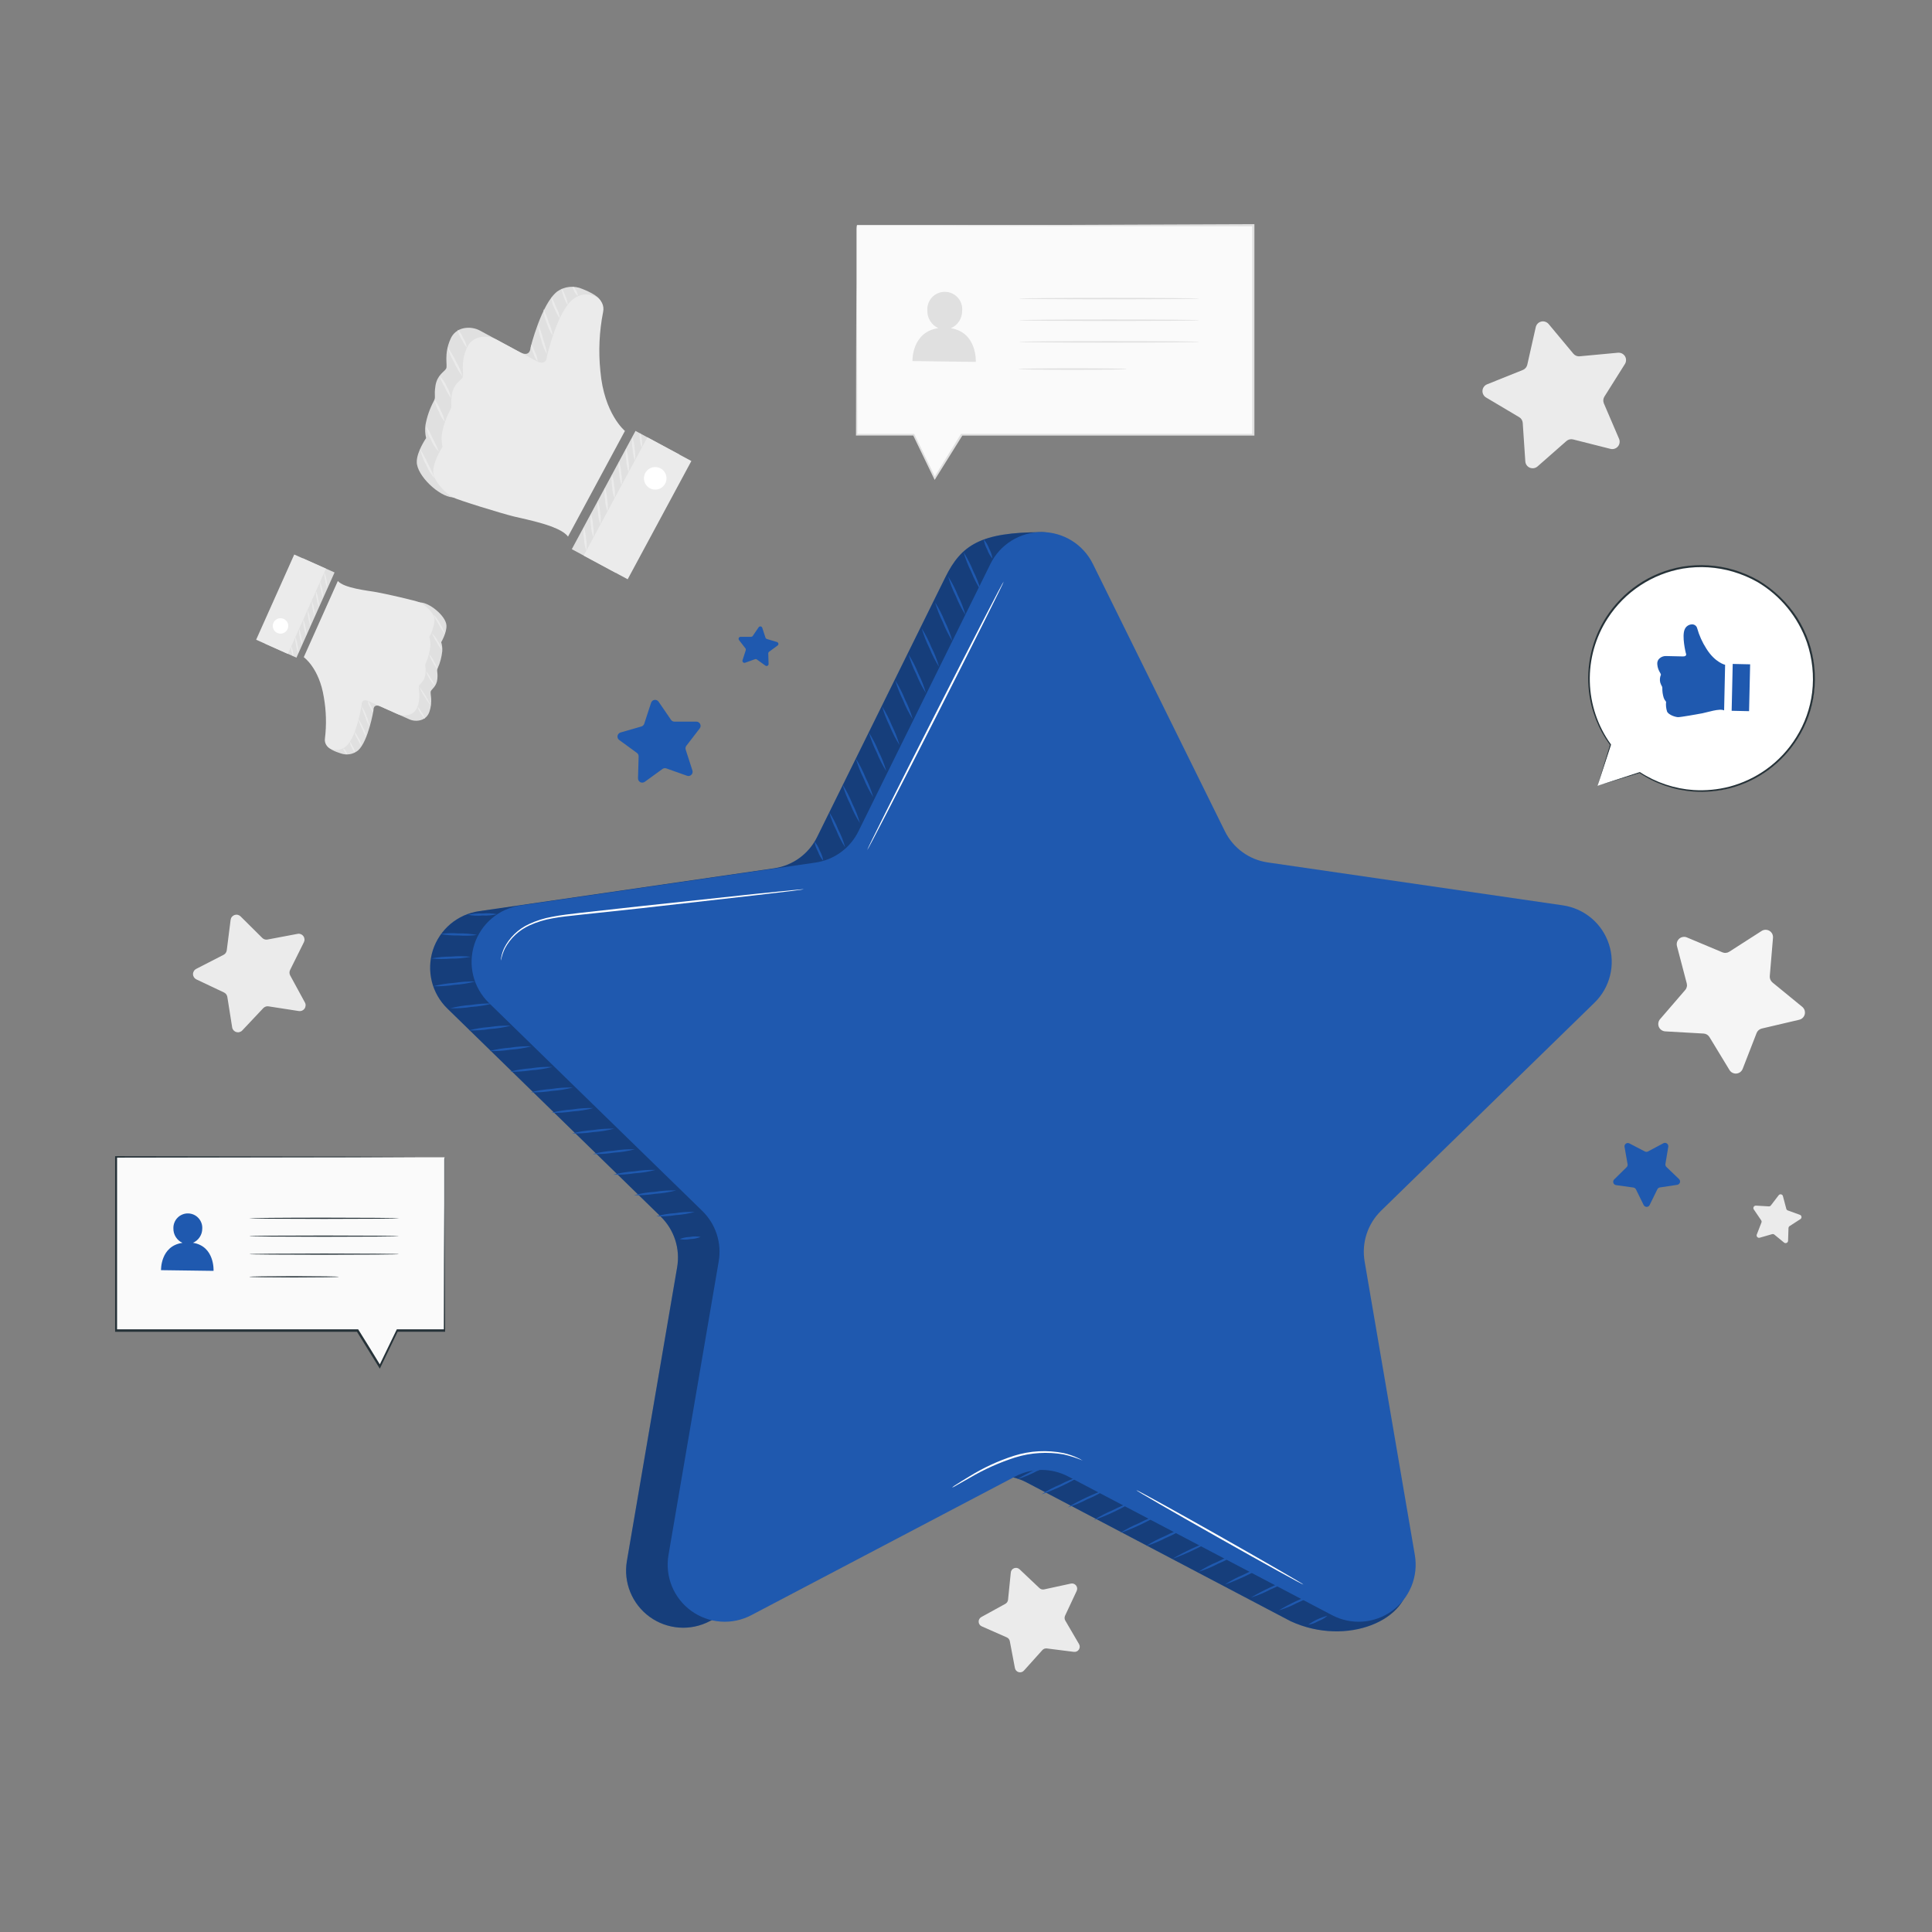 <svg width="60" height="60" viewBox="0 0 60 60" fill="none" xmlns="http://www.w3.org/2000/svg">
<rect x="0" y="0" width="60" height="60" fill="#808080" stroke="none"/>
<path d="M26.615 6.988H38.928V13.496H29.871C29.603 13.908 29.038 14.844 29.038 14.844L28.386 13.496H26.615V6.988Z" fill="#FAFAFA"/>
<path d="M26.615 6.989C26.615 6.989 26.615 7.029 26.615 7.109C26.615 7.188 26.615 7.301 26.615 7.448C26.615 7.747 26.615 8.185 26.615 8.748C26.615 9.873 26.623 11.497 26.627 13.498L26.605 13.475H28.376H28.391L28.399 13.489C28.604 13.911 28.825 14.367 29.051 14.836H29.005L29.837 13.488L29.845 13.475H29.86H38.119H38.918L38.887 13.506C38.887 11.208 38.887 9.014 38.887 6.998L38.915 7.027L30.053 7.015L27.515 7.005H26.837H26.662H26.835H27.508L30.049 6.996L38.929 6.961H38.957V6.99C38.957 9.006 38.957 11.199 38.957 13.497V13.528H38.127H29.869L29.893 13.517L29.053 14.862L29.027 14.904L29.006 14.861L28.355 13.512L28.378 13.526H26.607H26.583V13.503C26.583 11.496 26.593 9.867 26.596 8.738C26.596 8.178 26.596 7.742 26.596 7.445C26.596 7.298 26.596 7.185 26.596 7.109C26.596 7.032 26.615 6.989 26.615 6.989Z" fill="#E0E0E0"/>
<path d="M29.529 10.193C29.633 10.149 29.722 10.075 29.784 9.981C29.847 9.886 29.88 9.776 29.88 9.663C29.888 9.588 29.881 9.512 29.858 9.44C29.835 9.368 29.797 9.301 29.747 9.245C29.697 9.189 29.635 9.143 29.567 9.112C29.498 9.08 29.424 9.064 29.348 9.063C29.273 9.062 29.198 9.076 29.128 9.106C29.059 9.135 28.996 9.179 28.945 9.234C28.893 9.289 28.854 9.355 28.829 9.426C28.804 9.497 28.794 9.573 28.8 9.648C28.797 9.762 28.828 9.874 28.889 9.971C28.949 10.067 29.037 10.144 29.141 10.191C28.307 10.311 28.337 11.213 28.337 11.213L30.305 11.239C30.305 11.239 30.352 10.323 29.529 10.193Z" fill="#E0E0E0"/>
<path d="M37.246 9.273C37.246 9.285 35.991 9.295 34.443 9.295C32.895 9.295 31.641 9.285 31.641 9.273C31.641 9.261 32.895 9.25 34.443 9.25C35.991 9.25 37.246 9.26 37.246 9.273Z" fill="#E0E0E0"/>
<path d="M37.246 9.945C37.246 9.957 35.991 9.967 34.443 9.967C32.895 9.967 31.641 9.957 31.641 9.945C31.641 9.933 32.895 9.922 34.443 9.922C35.991 9.922 37.246 9.932 37.246 9.945Z" fill="#E0E0E0"/>
<path d="M37.246 10.617C37.246 10.629 35.991 10.64 34.443 10.64C32.895 10.64 31.641 10.629 31.641 10.617C31.641 10.605 32.895 10.594 34.443 10.594C35.991 10.594 37.246 10.603 37.246 10.617Z" fill="#E0E0E0"/>
<path d="M34.992 11.462C34.992 11.475 34.242 11.485 33.312 11.485C32.382 11.485 31.632 11.475 31.632 11.462C31.632 11.448 32.382 11.438 33.312 11.438C34.242 11.438 34.992 11.448 34.992 11.462Z" fill="#E0E0E0"/>
<path d="M31.665 48.737L32.28 49.319C32.299 49.337 32.323 49.351 32.348 49.358C32.374 49.365 32.401 49.366 32.426 49.36L33.256 49.18C33.285 49.173 33.316 49.175 33.345 49.185C33.373 49.196 33.399 49.214 33.418 49.237C33.437 49.261 33.448 49.29 33.452 49.32C33.455 49.35 33.45 49.381 33.437 49.408L33.077 50.176C33.066 50.2 33.06 50.226 33.062 50.252C33.062 50.279 33.07 50.304 33.083 50.327L33.511 51.06C33.526 51.087 33.533 51.116 33.532 51.146C33.531 51.176 33.521 51.205 33.505 51.23C33.488 51.255 33.465 51.274 33.438 51.287C33.41 51.299 33.38 51.304 33.35 51.3L32.511 51.194C32.484 51.191 32.458 51.194 32.433 51.203C32.408 51.213 32.386 51.228 32.369 51.248L31.8 51.881C31.78 51.904 31.754 51.921 31.725 51.929C31.696 51.938 31.665 51.938 31.635 51.93C31.606 51.922 31.58 51.906 31.559 51.883C31.539 51.861 31.525 51.833 31.519 51.803L31.361 50.97C31.356 50.944 31.345 50.919 31.329 50.898C31.312 50.878 31.291 50.861 31.266 50.85L30.49 50.508C30.462 50.496 30.438 50.477 30.421 50.452C30.404 50.427 30.394 50.398 30.393 50.367C30.391 50.337 30.398 50.307 30.413 50.281C30.428 50.254 30.45 50.233 30.477 50.218L31.221 49.809C31.243 49.797 31.262 49.779 31.277 49.759C31.291 49.738 31.301 49.714 31.305 49.689L31.39 48.849C31.391 48.817 31.401 48.787 31.419 48.761C31.436 48.735 31.462 48.715 31.491 48.703C31.52 48.691 31.552 48.688 31.583 48.694C31.613 48.7 31.642 48.715 31.665 48.737Z" fill="#EBEBEB"/>
<path d="M48.096 10.065L48.861 10.983C48.885 11.012 48.915 11.034 48.949 11.049C48.984 11.063 49.021 11.069 49.058 11.065L50.248 10.954C50.291 10.951 50.334 10.959 50.372 10.978C50.41 10.997 50.442 11.027 50.465 11.063C50.487 11.099 50.499 11.141 50.498 11.184C50.498 11.227 50.486 11.269 50.463 11.305L49.827 12.316C49.807 12.348 49.795 12.383 49.792 12.421C49.789 12.458 49.795 12.495 49.81 12.529L50.281 13.627C50.298 13.666 50.303 13.709 50.297 13.752C50.291 13.794 50.273 13.834 50.245 13.866C50.217 13.899 50.181 13.923 50.14 13.936C50.099 13.949 50.056 13.95 50.014 13.94L48.855 13.647C48.819 13.638 48.781 13.638 48.745 13.646C48.709 13.655 48.676 13.672 48.648 13.696L47.749 14.486C47.717 14.514 47.677 14.533 47.635 14.539C47.593 14.546 47.55 14.541 47.51 14.525C47.471 14.509 47.437 14.482 47.412 14.447C47.387 14.412 47.373 14.371 47.37 14.329L47.29 13.136C47.288 13.099 47.277 13.063 47.257 13.031C47.238 13 47.211 12.974 47.179 12.955L46.15 12.344C46.114 12.322 46.084 12.29 46.065 12.252C46.045 12.214 46.036 12.172 46.04 12.129C46.043 12.087 46.058 12.046 46.084 12.012C46.109 11.977 46.143 11.951 46.183 11.935L47.293 11.49C47.327 11.476 47.358 11.454 47.382 11.426C47.406 11.397 47.423 11.364 47.431 11.328L47.694 10.161C47.703 10.119 47.724 10.08 47.754 10.049C47.784 10.018 47.822 9.997 47.864 9.987C47.906 9.977 47.95 9.979 47.991 9.993C48.032 10.007 48.068 10.032 48.096 10.065Z" fill="#EBEBEB"/>
<path d="M55.373 37.156L55.475 37.54C55.478 37.552 55.484 37.563 55.492 37.572C55.501 37.581 55.511 37.588 55.523 37.592L55.897 37.727C55.911 37.731 55.922 37.74 55.931 37.751C55.94 37.762 55.946 37.776 55.947 37.79C55.949 37.804 55.946 37.819 55.94 37.831C55.934 37.844 55.924 37.855 55.911 37.862L55.578 38.077C55.567 38.084 55.559 38.093 55.553 38.104C55.547 38.115 55.543 38.127 55.543 38.14L55.53 38.537C55.529 38.55 55.524 38.563 55.516 38.574C55.509 38.585 55.498 38.594 55.486 38.599C55.474 38.605 55.461 38.608 55.447 38.606C55.434 38.605 55.421 38.601 55.41 38.593L55.103 38.341C55.093 38.333 55.082 38.328 55.07 38.326C55.057 38.324 55.045 38.324 55.033 38.328L54.651 38.438C54.638 38.443 54.623 38.443 54.609 38.439C54.596 38.435 54.583 38.428 54.573 38.417C54.564 38.407 54.557 38.394 54.555 38.38C54.552 38.365 54.554 38.351 54.559 38.338L54.703 37.967C54.708 37.955 54.709 37.943 54.708 37.931C54.706 37.919 54.702 37.907 54.695 37.897L54.467 37.562C54.458 37.551 54.453 37.537 54.452 37.522C54.451 37.508 54.455 37.493 54.462 37.481C54.469 37.468 54.479 37.458 54.492 37.451C54.505 37.444 54.52 37.441 54.534 37.442L54.931 37.465C54.944 37.466 54.956 37.464 54.967 37.459C54.978 37.454 54.988 37.446 54.996 37.436L55.236 37.122C55.245 37.109 55.257 37.1 55.271 37.095C55.285 37.089 55.301 37.088 55.316 37.092C55.331 37.096 55.344 37.104 55.354 37.115C55.364 37.126 55.371 37.141 55.373 37.156Z" fill="#EBEBEB"/>
<path d="M55.062 29.123L54.962 30.315C54.959 30.352 54.965 30.389 54.98 30.423C54.994 30.457 55.017 30.487 55.045 30.511L55.97 31.268C56.003 31.295 56.028 31.331 56.042 31.371C56.056 31.412 56.058 31.455 56.049 31.497C56.039 31.539 56.018 31.577 55.988 31.607C55.958 31.637 55.919 31.659 55.878 31.669L54.714 31.942C54.678 31.951 54.644 31.968 54.616 31.992C54.588 32.016 54.567 32.047 54.553 32.081L54.12 33.195C54.104 33.235 54.078 33.269 54.044 33.295C54.01 33.321 53.969 33.336 53.926 33.34C53.884 33.344 53.841 33.335 53.803 33.316C53.765 33.297 53.733 33.267 53.711 33.231L53.09 32.209C53.071 32.177 53.044 32.15 53.013 32.131C52.981 32.111 52.945 32.1 52.908 32.098L51.715 32.03C51.672 32.027 51.631 32.013 51.596 31.988C51.561 31.964 51.534 31.93 51.517 31.891C51.501 31.851 51.495 31.808 51.502 31.766C51.508 31.724 51.526 31.684 51.554 31.652L52.335 30.746C52.36 30.718 52.377 30.684 52.385 30.648C52.394 30.612 52.393 30.574 52.383 30.538L52.08 29.383C52.069 29.341 52.07 29.298 52.082 29.257C52.095 29.216 52.119 29.18 52.151 29.151C52.183 29.123 52.222 29.105 52.265 29.098C52.307 29.091 52.35 29.096 52.389 29.113L53.492 29.576C53.526 29.59 53.564 29.596 53.601 29.592C53.638 29.589 53.673 29.577 53.705 29.556L54.71 28.911C54.746 28.888 54.788 28.875 54.831 28.875C54.873 28.875 54.915 28.886 54.952 28.908C54.989 28.93 55.018 28.962 55.038 29C55.057 29.038 55.065 29.081 55.062 29.123Z" fill="#F5F5F5"/>
<path d="M7.468 28.456L8.145 29.128C8.165 29.149 8.191 29.164 8.219 29.173C8.248 29.182 8.278 29.184 8.307 29.178L9.24 29.002C9.274 28.995 9.308 28.998 9.34 29.011C9.372 29.023 9.4 29.044 9.42 29.071C9.441 29.098 9.453 29.131 9.456 29.165C9.459 29.199 9.452 29.233 9.437 29.263L9.011 30.12C8.997 30.146 8.99 30.176 8.99 30.205C8.99 30.235 8.997 30.264 9.011 30.291L9.468 31.131C9.485 31.16 9.493 31.194 9.491 31.228C9.489 31.262 9.478 31.295 9.458 31.323C9.439 31.351 9.412 31.373 9.381 31.387C9.349 31.4 9.315 31.404 9.281 31.399L8.338 31.253C8.309 31.248 8.279 31.251 8.251 31.261C8.223 31.27 8.198 31.287 8.177 31.308L7.523 32.002C7.5 32.027 7.47 32.044 7.437 32.053C7.404 32.062 7.369 32.061 7.337 32.051C7.304 32.041 7.275 32.022 7.252 31.997C7.23 31.971 7.215 31.939 7.21 31.906L7.06 30.96C7.055 30.931 7.043 30.903 7.026 30.879C7.008 30.855 6.985 30.836 6.958 30.823L6.096 30.415C6.066 30.4 6.04 30.377 6.022 30.348C6.004 30.319 5.994 30.286 5.994 30.252C5.994 30.217 6.004 30.184 6.022 30.155C6.04 30.126 6.066 30.103 6.096 30.088L6.945 29.652C6.971 29.639 6.994 29.619 7.01 29.595C7.027 29.57 7.038 29.542 7.042 29.513L7.162 28.567C7.166 28.534 7.179 28.502 7.2 28.476C7.221 28.449 7.249 28.429 7.281 28.417C7.312 28.406 7.347 28.403 7.38 28.41C7.413 28.417 7.443 28.433 7.468 28.456Z" fill="#EBEBEB"/>
<path d="M19.736 13.382L17.758 17.055L19.124 17.791L21.102 14.118L19.736 13.382Z" fill="#E0E0E0"/>
<path d="M20.105 13.582L18.127 17.254L19.493 17.99L21.471 14.317L20.105 13.582Z" fill="#EBEBEB"/>
<path d="M20.04 14.688C20.007 14.749 19.993 14.818 20 14.887C20.006 14.956 20.033 15.022 20.076 15.076C20.12 15.13 20.179 15.169 20.245 15.19C20.311 15.21 20.382 15.21 20.449 15.191C20.515 15.171 20.574 15.132 20.619 15.078C20.663 15.025 20.69 14.959 20.697 14.89C20.704 14.821 20.691 14.752 20.658 14.691C20.625 14.629 20.576 14.579 20.514 14.546C20.474 14.524 20.43 14.511 20.384 14.506C20.338 14.501 20.292 14.505 20.248 14.518C20.204 14.532 20.163 14.553 20.127 14.582C20.092 14.611 20.062 14.647 20.04 14.688Z" fill="white"/>
<path d="M19.44 13.934C19.485 14.048 19.51 14.17 19.513 14.294C19.538 14.415 19.541 14.539 19.523 14.661C19.479 14.546 19.455 14.424 19.451 14.301C19.427 14.18 19.423 14.056 19.44 13.934Z" fill="#EBEBEB"/>
<path d="M19.221 14.34C19.265 14.455 19.289 14.577 19.293 14.7C19.317 14.821 19.321 14.945 19.304 15.067C19.26 14.952 19.236 14.83 19.232 14.707C19.208 14.586 19.204 14.462 19.221 14.34Z" fill="#EBEBEB"/>
<path d="M19.003 14.746C19.047 14.861 19.071 14.983 19.075 15.106C19.099 15.227 19.102 15.351 19.086 15.473C19.04 15.358 19.015 15.237 19.012 15.113C18.988 14.992 18.985 14.868 19.003 14.746Z" fill="#EBEBEB"/>
<path d="M18.783 15.152C18.828 15.267 18.852 15.389 18.856 15.512C18.88 15.633 18.884 15.758 18.865 15.88C18.822 15.764 18.797 15.643 18.793 15.52C18.77 15.399 18.766 15.274 18.783 15.152Z" fill="#EBEBEB"/>
<path d="M18.564 15.559C18.608 15.674 18.632 15.795 18.636 15.919C18.66 16.04 18.663 16.164 18.647 16.286C18.603 16.171 18.578 16.049 18.575 15.926C18.551 15.805 18.547 15.681 18.564 15.559Z" fill="#EBEBEB"/>
<path d="M18.346 15.961C18.39 16.076 18.414 16.198 18.418 16.321C18.441 16.442 18.445 16.566 18.428 16.688C18.383 16.573 18.358 16.451 18.355 16.328C18.331 16.207 18.327 16.083 18.346 15.961Z" fill="#EBEBEB"/>
<path d="M18.127 16.371C18.172 16.486 18.197 16.608 18.2 16.731C18.224 16.852 18.227 16.977 18.209 17.099C18.166 16.984 18.142 16.863 18.137 16.739C18.113 16.618 18.11 16.494 18.127 16.371Z" fill="#EBEBEB"/>
<path d="M19.636 13.578C19.681 13.693 19.706 13.815 19.709 13.938C19.734 14.059 19.737 14.183 19.719 14.305C19.675 14.19 19.651 14.069 19.647 13.945C19.623 13.824 19.62 13.7 19.636 13.578Z" fill="#EBEBEB"/>
<path d="M19.881 13.457C19.898 13.457 19.923 13.549 19.936 13.668C19.949 13.787 19.947 13.885 19.929 13.888C19.911 13.89 19.887 13.794 19.874 13.675C19.86 13.557 19.863 13.458 19.881 13.457Z" fill="#EBEBEB"/>
<path d="M17.221 16.393L18.901 13.108C18.901 13.108 18.255 12.579 18.139 11.25C18.064 10.371 18.592 9.767 18.664 9.437C18.707 9.235 18.277 9.049 18.085 8.973C17.96 8.918 17.822 8.897 17.686 8.91C17.549 8.924 17.419 8.972 17.307 9.051C16.811 9.432 16.474 10.801 16.474 10.801C16.474 10.801 16.474 11.117 16.134 10.933L14.916 10.272C14.759 10.185 14.575 10.158 14.399 10.194C14.308 10.212 14.223 10.251 14.152 10.31C14.081 10.368 14.025 10.444 13.99 10.529C13.776 11.009 13.908 11.351 13.855 11.448C13.803 11.545 13.577 11.641 13.524 11.977C13.471 12.313 13.545 12.319 13.471 12.457C13.347 12.69 13.259 12.941 13.213 13.201C13.195 13.336 13.202 13.473 13.233 13.606C13.233 13.606 12.941 14.025 12.943 14.346C12.943 14.77 13.635 15.419 14.049 15.445C14.242 15.459 15.06 15.676 15.448 15.774C15.835 15.873 16.978 16.057 17.221 16.393Z" fill="#E0E0E0"/>
<path d="M17.64 16.665L19.408 13.383C19.408 13.383 18.759 12.854 18.645 11.522C18.582 10.909 18.611 10.289 18.731 9.685C18.752 9.588 18.738 9.487 18.692 9.399C18.646 9.312 18.57 9.243 18.479 9.205C18.368 9.153 18.244 9.134 18.123 9.15C18.001 9.166 17.887 9.217 17.793 9.296C17.303 9.677 16.984 11.074 16.984 11.074C16.984 11.074 16.984 11.39 16.646 11.206L15.426 10.55C15.269 10.463 15.086 10.435 14.91 10.472C14.82 10.489 14.736 10.528 14.664 10.585C14.592 10.643 14.536 10.717 14.5 10.802C14.286 11.282 14.42 11.624 14.367 11.721C14.314 11.818 14.087 11.918 14.034 12.25C13.982 12.583 14.055 12.592 13.983 12.73C13.858 12.962 13.771 13.212 13.725 13.472C13.707 13.607 13.713 13.743 13.743 13.876C13.743 13.876 13.47 14.295 13.454 14.618C13.437 14.941 13.878 15.35 14.054 15.441C14.229 15.532 15.576 15.946 15.964 16.041C16.352 16.136 17.4 16.329 17.64 16.665Z" fill="#EBEBEB"/>
<path d="M16.713 10.082C16.78 10.229 16.832 10.381 16.869 10.538C16.924 10.689 16.965 10.846 16.989 11.005C16.906 10.866 16.845 10.714 16.808 10.556C16.752 10.404 16.72 10.244 16.713 10.082Z" fill="#EBEBEB"/>
<path d="M16.883 9.602C16.946 9.734 16.999 9.872 17.04 10.013C17.103 10.146 17.146 10.288 17.168 10.433C17.088 10.309 17.026 10.175 16.981 10.035C16.919 9.899 16.885 9.751 16.883 9.602Z" fill="#EBEBEB"/>
<path d="M17.13 9.227C17.186 9.331 17.234 9.439 17.274 9.551C17.338 9.654 17.376 9.771 17.387 9.891C17.319 9.793 17.262 9.688 17.218 9.577C17.157 9.47 17.127 9.349 17.13 9.227Z" fill="#EBEBEB"/>
<path d="M17.443 8.969C17.458 8.963 17.514 9.067 17.563 9.202C17.604 9.281 17.627 9.368 17.629 9.457C17.612 9.465 17.557 9.36 17.509 9.225C17.461 9.089 17.426 8.975 17.443 8.969Z" fill="#EBEBEB"/>
<path d="M17.794 8.907C17.809 8.898 17.854 8.953 17.895 9.027C17.935 9.102 17.956 9.17 17.94 9.179C17.925 9.187 17.88 9.132 17.839 9.059C17.799 8.985 17.779 8.916 17.794 8.907Z" fill="#EBEBEB"/>
<path d="M16.497 10.711C16.513 10.704 16.57 10.816 16.625 10.959C16.669 11.042 16.693 11.134 16.696 11.229C16.636 11.156 16.593 11.072 16.568 10.981C16.524 10.898 16.5 10.805 16.497 10.711Z" fill="#EBEBEB"/>
<path d="M13.898 10.785C14.003 10.922 14.091 11.07 14.16 11.228C14.249 11.376 14.319 11.534 14.368 11.698C14.262 11.562 14.174 11.414 14.105 11.256C14.017 11.108 13.947 10.95 13.898 10.785Z" fill="#EBEBEB"/>
<path d="M14.216 10.238C14.289 10.312 14.346 10.4 14.384 10.496C14.44 10.584 14.478 10.681 14.497 10.783C14.481 10.791 14.405 10.676 14.329 10.525C14.272 10.438 14.234 10.34 14.216 10.238Z" fill="#EBEBEB"/>
<path d="M13.655 11.684C13.747 11.773 13.82 11.88 13.871 11.998C13.939 12.108 13.984 12.23 14.003 12.358C13.928 12.256 13.865 12.145 13.816 12.028C13.748 11.921 13.694 11.805 13.655 11.684Z" fill="#EBEBEB"/>
<path d="M13.492 12.41C13.572 12.508 13.636 12.619 13.681 12.738C13.744 12.85 13.787 12.971 13.81 13.098C13.73 12.999 13.668 12.888 13.624 12.769C13.56 12.658 13.516 12.536 13.492 12.41Z" fill="#EBEBEB"/>
<path d="M13.231 13.234C13.314 13.356 13.384 13.486 13.44 13.622C13.514 13.749 13.574 13.882 13.621 14.02C13.519 13.913 13.438 13.787 13.381 13.65C13.306 13.522 13.255 13.381 13.231 13.234Z" fill="#EBEBEB"/>
<path d="M13.049 13.949C13.141 14.093 13.221 14.245 13.289 14.402C13.372 14.55 13.443 14.706 13.501 14.866C13.389 14.736 13.298 14.588 13.232 14.429C13.146 14.28 13.084 14.118 13.049 13.949Z" fill="#EBEBEB"/>
<path d="M9.405 17.338L8.222 19.984L9.207 20.425L10.39 17.778L9.405 17.338Z" fill="#E0E0E0"/>
<path d="M9.138 17.221L7.955 19.867L8.94 20.308L10.123 17.661L9.138 17.221Z" fill="#EBEBEB"/>
<path d="M8.931 19.536C8.95 19.493 8.956 19.445 8.948 19.399C8.94 19.352 8.919 19.309 8.886 19.275C8.854 19.24 8.812 19.216 8.766 19.206C8.72 19.195 8.672 19.198 8.628 19.214C8.584 19.231 8.545 19.26 8.517 19.298C8.49 19.337 8.474 19.382 8.472 19.429C8.47 19.477 8.482 19.523 8.506 19.564C8.531 19.604 8.567 19.636 8.61 19.656C8.638 19.67 8.67 19.678 8.702 19.679C8.734 19.68 8.766 19.675 8.796 19.664C8.826 19.653 8.853 19.636 8.876 19.614C8.9 19.592 8.918 19.566 8.931 19.536Z" fill="white"/>
<path d="M9.382 20.03C9.347 19.954 9.324 19.873 9.313 19.79C9.29 19.707 9.282 19.621 9.288 19.535C9.324 19.613 9.347 19.696 9.357 19.781C9.378 19.862 9.387 19.946 9.382 20.03Z" fill="#EBEBEB"/>
<path d="M9.512 19.737C9.477 19.66 9.454 19.58 9.444 19.497C9.422 19.414 9.413 19.328 9.419 19.242C9.455 19.32 9.478 19.403 9.487 19.488C9.51 19.569 9.518 19.653 9.512 19.737Z" fill="#EBEBEB"/>
<path d="M9.645 19.442C9.584 19.282 9.552 19.113 9.55 18.941C9.586 19.017 9.609 19.098 9.618 19.181C9.641 19.266 9.65 19.354 9.645 19.442Z" fill="#EBEBEB"/>
<path d="M9.775 19.149C9.716 18.988 9.684 18.819 9.681 18.648C9.716 18.724 9.739 18.805 9.749 18.888C9.773 18.973 9.782 19.061 9.775 19.149Z" fill="#EBEBEB"/>
<path d="M9.906 18.856C9.869 18.779 9.846 18.695 9.838 18.61C9.814 18.527 9.806 18.441 9.811 18.355C9.847 18.433 9.871 18.517 9.88 18.603C9.903 18.685 9.912 18.771 9.906 18.856Z" fill="#EBEBEB"/>
<path d="M10.037 18.563C10.001 18.485 9.977 18.402 9.968 18.317C9.945 18.234 9.936 18.148 9.942 18.062C10.001 18.223 10.033 18.392 10.037 18.563Z" fill="#EBEBEB"/>
<path d="M10.168 18.27C10.131 18.192 10.108 18.109 10.099 18.024C10.076 17.941 10.067 17.855 10.073 17.77C10.132 17.93 10.164 18.099 10.168 18.27Z" fill="#EBEBEB"/>
<path d="M9.264 20.282C9.227 20.204 9.204 20.121 9.196 20.036C9.173 19.953 9.164 19.867 9.17 19.781C9.205 19.857 9.228 19.938 9.238 20.021C9.262 20.106 9.271 20.194 9.264 20.282Z" fill="#EBEBEB"/>
<path d="M9.101 20.378C9.089 20.378 9.068 20.316 9.052 20.234C9.036 20.185 9.034 20.133 9.045 20.082C9.057 20.082 9.08 20.144 9.095 20.226C9.111 20.308 9.113 20.376 9.101 20.378Z" fill="#EBEBEB"/>
<path d="M10.8 18.211L9.808 20.574C9.808 20.574 10.288 20.907 10.43 21.823C10.529 22.423 10.19 22.874 10.16 23.107C10.14 23.248 10.447 23.355 10.584 23.398C10.674 23.43 10.77 23.438 10.864 23.422C10.958 23.406 11.046 23.366 11.12 23.306C11.441 23.016 11.6 22.052 11.6 22.052C11.6 22.052 11.582 21.834 11.828 21.944L12.707 22.337C12.82 22.388 12.947 22.398 13.067 22.364C13.129 22.347 13.185 22.315 13.232 22.271C13.278 22.227 13.313 22.172 13.333 22.111C13.453 21.765 13.348 21.537 13.379 21.466C13.41 21.396 13.562 21.317 13.583 21.082C13.603 20.849 13.55 20.843 13.594 20.75C13.669 20.583 13.716 20.405 13.735 20.222C13.741 20.128 13.729 20.034 13.702 19.944C13.702 19.944 13.883 19.638 13.864 19.415C13.84 19.122 13.33 18.706 13.042 18.709C12.907 18.709 12.329 18.601 12.054 18.553C11.779 18.505 10.98 18.43 10.8 18.211Z" fill="#E0E0E0"/>
<path d="M10.492 18.043L9.434 20.409C9.434 20.409 9.914 20.743 10.058 21.659C10.132 22.081 10.143 22.511 10.091 22.937C10.081 23.005 10.095 23.076 10.132 23.135C10.168 23.194 10.224 23.239 10.29 23.261C10.37 23.291 10.457 23.298 10.541 23.28C10.624 23.263 10.701 23.222 10.762 23.162C11.081 22.873 11.231 21.888 11.231 21.888C11.231 21.888 11.213 21.669 11.459 21.779L12.338 22.172C12.45 22.224 12.578 22.233 12.698 22.2C12.76 22.183 12.817 22.151 12.863 22.107C12.91 22.063 12.945 22.008 12.965 21.947C13.085 21.601 12.98 21.373 13.011 21.302C13.042 21.231 13.194 21.152 13.214 20.918C13.233 20.684 13.182 20.678 13.226 20.586C13.3 20.418 13.348 20.24 13.366 20.058C13.372 19.964 13.361 19.869 13.332 19.779C13.423 19.616 13.479 19.436 13.496 19.25C13.496 19.026 13.164 18.764 13.041 18.709C12.917 18.654 11.961 18.437 11.686 18.389C11.411 18.341 10.68 18.264 10.492 18.043Z" fill="#EBEBEB"/>
<path d="M11.47 22.56C11.416 22.462 11.373 22.358 11.339 22.25C11.292 22.149 11.256 22.043 11.231 21.934C11.295 22.026 11.345 22.128 11.38 22.235C11.427 22.338 11.457 22.448 11.47 22.56Z" fill="#EBEBEB"/>
<path d="M11.376 22.899C11.325 22.811 11.28 22.719 11.243 22.624C11.192 22.535 11.155 22.44 11.133 22.34C11.194 22.422 11.243 22.511 11.28 22.606C11.332 22.696 11.364 22.796 11.376 22.899Z" fill="#EBEBEB"/>
<path d="M11.224 23.172C11.18 23.102 11.139 23.029 11.104 22.954C11.055 22.885 11.022 22.806 11.008 22.723C11.06 22.788 11.105 22.858 11.142 22.933C11.191 23.003 11.22 23.086 11.224 23.172Z" fill="#EBEBEB"/>
<path d="M11.021 23.369C11.01 23.369 10.966 23.304 10.923 23.213C10.891 23.16 10.871 23.101 10.865 23.039C10.876 23.039 10.919 23.104 10.962 23.195C10.995 23.248 11.015 23.307 11.021 23.369Z" fill="#EBEBEB"/>
<path d="M10.78 23.428C10.771 23.435 10.736 23.4 10.705 23.35C10.674 23.299 10.654 23.253 10.665 23.247C10.676 23.241 10.71 23.277 10.741 23.326C10.772 23.375 10.79 23.422 10.78 23.428Z" fill="#EBEBEB"/>
<path d="M11.587 22.114C11.576 22.12 11.531 22.045 11.485 21.949C11.451 21.893 11.43 21.831 11.423 21.766C11.434 21.766 11.479 21.834 11.525 21.93C11.559 21.986 11.58 22.049 11.587 22.114Z" fill="#EBEBEB"/>
<path d="M13.386 21.926C13.238 21.738 13.112 21.534 13.013 21.316C13.161 21.504 13.286 21.709 13.386 21.926Z" fill="#EBEBEB"/>
<path d="M13.193 22.321C13.182 22.327 13.124 22.25 13.063 22.151C13.02 22.093 12.988 22.027 12.971 21.957C12.98 21.95 13.039 22.027 13.1 22.128C13.143 22.186 13.175 22.251 13.193 22.321Z" fill="#EBEBEB"/>
<path d="M13.508 21.293C13.379 21.169 13.284 21.015 13.232 20.844C13.29 20.911 13.339 20.985 13.379 21.063C13.431 21.134 13.474 21.211 13.508 21.293Z" fill="#EBEBEB"/>
<path d="M13.585 20.779C13.524 20.714 13.475 20.64 13.438 20.56C13.39 20.486 13.353 20.405 13.33 20.32C13.391 20.384 13.441 20.458 13.476 20.539C13.525 20.612 13.562 20.693 13.585 20.779Z" fill="#EBEBEB"/>
<path d="M13.722 20.194C13.66 20.113 13.606 20.027 13.561 19.936C13.504 19.852 13.455 19.762 13.416 19.668C13.49 19.737 13.552 19.818 13.598 19.908C13.657 19.994 13.699 20.091 13.722 20.194Z" fill="#EBEBEB"/>
<path d="M13.812 19.691C13.742 19.596 13.68 19.495 13.627 19.39C13.561 19.291 13.504 19.187 13.456 19.078C13.54 19.163 13.61 19.261 13.664 19.367C13.731 19.466 13.781 19.576 13.812 19.691Z" fill="#EBEBEB"/>
<path d="M20.453 21.792L20.839 22.355C20.851 22.372 20.867 22.386 20.885 22.396C20.904 22.406 20.925 22.411 20.946 22.411H21.627C21.652 22.411 21.675 22.418 21.696 22.431C21.717 22.444 21.733 22.462 21.744 22.484C21.755 22.506 21.759 22.53 21.757 22.555C21.754 22.579 21.745 22.602 21.731 22.621L21.315 23.161C21.302 23.178 21.294 23.198 21.29 23.218C21.286 23.239 21.288 23.261 21.295 23.281L21.504 23.929C21.511 23.952 21.512 23.977 21.506 24.001C21.5 24.024 21.488 24.046 21.47 24.063C21.453 24.08 21.431 24.091 21.407 24.097C21.384 24.102 21.359 24.1 21.336 24.092L20.694 23.864C20.674 23.857 20.653 23.855 20.632 23.858C20.611 23.861 20.591 23.869 20.574 23.881L20.022 24.281C20.002 24.295 19.979 24.303 19.954 24.305C19.93 24.307 19.906 24.302 19.884 24.291C19.863 24.279 19.845 24.262 19.832 24.241C19.82 24.22 19.814 24.196 19.814 24.171L19.833 23.491C19.834 23.47 19.829 23.449 19.82 23.43C19.811 23.411 19.797 23.394 19.779 23.382L19.229 22.98C19.209 22.965 19.194 22.946 19.185 22.923C19.176 22.901 19.174 22.876 19.178 22.852C19.182 22.828 19.193 22.806 19.209 22.788C19.225 22.77 19.246 22.756 19.269 22.749L19.92 22.561C19.94 22.555 19.959 22.545 19.974 22.53C19.989 22.515 20.001 22.497 20.007 22.477L20.219 21.829C20.226 21.805 20.239 21.784 20.258 21.767C20.276 21.751 20.299 21.74 20.324 21.736C20.348 21.732 20.373 21.735 20.396 21.745C20.419 21.755 20.439 21.771 20.453 21.792Z" fill="#1F59AF"/>
<path d="M50.603 35.51L51.083 35.76C51.098 35.767 51.114 35.771 51.131 35.771C51.147 35.771 51.164 35.767 51.179 35.76L51.659 35.504C51.676 35.495 51.695 35.491 51.715 35.492C51.734 35.494 51.752 35.501 51.768 35.512C51.784 35.523 51.796 35.539 51.803 35.557C51.811 35.575 51.813 35.594 51.81 35.613L51.721 36.148C51.718 36.165 51.72 36.182 51.725 36.198C51.731 36.214 51.74 36.229 51.752 36.241L52.144 36.617C52.158 36.631 52.168 36.648 52.173 36.667C52.178 36.686 52.177 36.706 52.171 36.724C52.165 36.743 52.154 36.76 52.139 36.772C52.124 36.785 52.106 36.793 52.087 36.796L51.55 36.877C51.533 36.879 51.517 36.886 51.503 36.896C51.49 36.906 51.479 36.919 51.471 36.934L51.231 37.423C51.223 37.44 51.21 37.455 51.194 37.465C51.177 37.476 51.158 37.481 51.139 37.481C51.119 37.481 51.1 37.476 51.084 37.465C51.067 37.455 51.054 37.44 51.045 37.423L50.806 36.937C50.798 36.922 50.787 36.909 50.773 36.899C50.759 36.889 50.743 36.883 50.726 36.88L50.189 36.805C50.169 36.802 50.151 36.794 50.136 36.782C50.121 36.77 50.11 36.753 50.104 36.735C50.098 36.717 50.097 36.697 50.102 36.678C50.106 36.659 50.116 36.642 50.13 36.628L50.517 36.247C50.529 36.235 50.538 36.22 50.543 36.204C50.548 36.188 50.549 36.171 50.546 36.154L50.452 35.619C50.448 35.6 50.45 35.58 50.457 35.562C50.465 35.544 50.477 35.528 50.493 35.517C50.508 35.505 50.527 35.499 50.547 35.497C50.566 35.496 50.586 35.501 50.603 35.51Z" fill="#1F59AF"/>
<path d="M23.672 19.495L23.774 19.806C23.777 19.815 23.783 19.823 23.79 19.83C23.798 19.837 23.806 19.842 23.816 19.845L24.129 19.938C24.14 19.941 24.15 19.947 24.158 19.956C24.166 19.965 24.171 19.975 24.173 19.987C24.175 19.998 24.174 20.01 24.169 20.021C24.165 20.032 24.158 20.041 24.148 20.048L23.886 20.24C23.877 20.246 23.87 20.254 23.866 20.263C23.861 20.272 23.859 20.282 23.859 20.293L23.869 20.619C23.869 20.631 23.866 20.642 23.861 20.653C23.855 20.663 23.846 20.671 23.836 20.676C23.826 20.682 23.814 20.684 23.802 20.683C23.791 20.682 23.78 20.678 23.77 20.671L23.505 20.48C23.497 20.474 23.487 20.471 23.477 20.469C23.467 20.468 23.457 20.468 23.448 20.472L23.14 20.582C23.129 20.586 23.117 20.587 23.106 20.584C23.095 20.582 23.084 20.576 23.076 20.568C23.067 20.56 23.061 20.55 23.059 20.538C23.056 20.527 23.056 20.515 23.06 20.504L23.16 20.193C23.162 20.183 23.163 20.173 23.161 20.163C23.16 20.153 23.156 20.144 23.15 20.136L22.951 19.878C22.944 19.868 22.939 19.857 22.938 19.846C22.937 19.834 22.939 19.822 22.944 19.812C22.949 19.801 22.957 19.792 22.967 19.786C22.977 19.78 22.988 19.777 23 19.777H23.326C23.336 19.777 23.346 19.774 23.355 19.77C23.364 19.765 23.371 19.759 23.377 19.75L23.561 19.48C23.568 19.471 23.577 19.463 23.587 19.459C23.598 19.454 23.61 19.452 23.621 19.454C23.633 19.455 23.643 19.46 23.652 19.467C23.661 19.474 23.668 19.484 23.672 19.495Z" fill="#1F59AF"/>
<path d="M32.65 17.695L36.746 25.997C36.874 26.254 37.062 26.477 37.295 26.646C37.527 26.815 37.797 26.925 38.082 26.966L47.243 28.297C47.571 28.344 47.878 28.483 48.132 28.696C48.385 28.91 48.573 29.189 48.675 29.504C48.778 29.819 48.79 30.157 48.71 30.478C48.631 30.8 48.463 31.092 48.226 31.323L41.597 37.784C41.391 37.985 41.237 38.233 41.148 38.506C41.059 38.779 41.038 39.07 41.087 39.354L43.734 49.042C43.804 50.3 41.83 51.156 40.079 50.347L31.885 46.04C31.631 45.906 31.348 45.836 31.06 45.836C30.773 45.836 30.489 45.906 30.235 46.04L22.042 50.347C21.749 50.501 21.419 50.57 21.089 50.546C20.759 50.522 20.442 50.406 20.174 50.212C19.907 50.017 19.699 49.752 19.574 49.445C19.449 49.139 19.413 48.803 19.469 48.477L21.029 39.357C21.078 39.073 21.058 38.782 20.969 38.507C20.88 38.233 20.726 37.984 20.52 37.783L13.895 31.323C13.657 31.092 13.489 30.799 13.41 30.478C13.331 30.156 13.343 29.819 13.445 29.503C13.548 29.189 13.737 28.909 13.99 28.695C14.244 28.482 14.552 28.344 14.88 28.297L24.041 26.966C24.325 26.925 24.595 26.815 24.828 26.646C25.06 26.477 25.248 26.254 25.375 25.997L29.358 17.928C29.854 16.923 30.456 16.527 32.358 16.527C32.983 16.527 32.324 17.036 32.65 17.695Z" fill="#1F59AF"/>
<path opacity="0.3" d="M32.65 17.695L36.746 25.997C36.874 26.254 37.062 26.477 37.295 26.646C37.527 26.815 37.797 26.925 38.082 26.966L47.243 28.297C47.571 28.344 47.878 28.483 48.132 28.696C48.385 28.91 48.573 29.189 48.675 29.504C48.778 29.819 48.79 30.157 48.71 30.478C48.631 30.8 48.463 31.092 48.226 31.323L41.597 37.784C41.391 37.985 41.237 38.233 41.148 38.506C41.059 38.779 41.038 39.07 41.087 39.354L43.734 49.042C43.804 50.3 41.83 51.156 40.079 50.347L31.885 46.04C31.631 45.906 31.348 45.836 31.06 45.836C30.773 45.836 30.489 45.906 30.235 46.04L22.042 50.347C21.749 50.501 21.419 50.57 21.089 50.546C20.759 50.522 20.442 50.406 20.174 50.212C19.907 50.017 19.699 49.752 19.574 49.445C19.449 49.139 19.413 48.803 19.469 48.477L21.029 39.357C21.078 39.073 21.058 38.782 20.969 38.507C20.88 38.233 20.726 37.984 20.52 37.783L13.895 31.323C13.657 31.092 13.489 30.799 13.41 30.478C13.331 30.156 13.343 29.819 13.445 29.503C13.548 29.189 13.737 28.909 13.99 28.695C14.244 28.482 14.552 28.344 14.88 28.297L24.041 26.966C24.325 26.925 24.595 26.815 24.828 26.646C25.06 26.477 25.248 26.254 25.375 25.997L29.358 17.928C29.854 16.923 30.456 16.527 32.358 16.527C32.983 16.527 32.324 17.036 32.65 17.695Z" fill="black"/>
<path d="M21.573 37.64C21.379 37.692 21.18 37.724 20.98 37.737C20.782 37.77 20.581 37.782 20.38 37.773C20.574 37.72 20.772 37.687 20.973 37.675C21.171 37.642 21.372 37.63 21.573 37.64Z" fill="#1F59AF"/>
<path d="M21.758 38.413C21.656 38.456 21.546 38.479 21.435 38.481C21.327 38.503 21.215 38.503 21.106 38.481C21.209 38.44 21.319 38.417 21.429 38.414C21.538 38.394 21.649 38.393 21.758 38.413Z" fill="#1F59AF"/>
<path d="M21 36.97C20.787 37.025 20.57 37.06 20.35 37.075C20.133 37.109 19.912 37.124 19.692 37.118C19.905 37.061 20.123 37.026 20.343 37.013C20.56 36.978 20.78 36.964 21 36.97Z" fill="#1F59AF"/>
<path d="M20.357 36.333C20.144 36.39 19.926 36.425 19.706 36.438C19.489 36.472 19.269 36.487 19.049 36.481C19.262 36.425 19.48 36.39 19.699 36.377C19.917 36.342 20.137 36.327 20.357 36.333Z" fill="#1F59AF"/>
<path d="M19.715 35.693C19.502 35.749 19.285 35.784 19.065 35.797C18.847 35.832 18.627 35.846 18.407 35.84C18.62 35.785 18.838 35.751 19.058 35.736C19.275 35.701 19.495 35.687 19.715 35.693Z" fill="#1F59AF"/>
<path d="M19.073 35.052C18.86 35.108 18.642 35.144 18.422 35.158C18.205 35.192 17.985 35.206 17.765 35.2C17.978 35.145 18.195 35.11 18.415 35.095C18.632 35.061 18.853 35.046 19.073 35.052Z" fill="#1F59AF"/>
<path d="M18.431 34.411C18.218 34.468 18 34.503 17.781 34.517C17.563 34.551 17.343 34.565 17.123 34.559C17.336 34.504 17.554 34.469 17.773 34.455C17.991 34.42 18.211 34.406 18.431 34.411Z" fill="#1F59AF"/>
<path d="M17.788 33.775C17.575 33.83 17.358 33.865 17.138 33.88C16.921 33.915 16.701 33.929 16.48 33.922C16.694 33.867 16.911 33.832 17.131 33.817C17.348 33.782 17.568 33.768 17.788 33.775Z" fill="#1F59AF"/>
<path d="M17.147 33.135C16.934 33.19 16.716 33.225 16.497 33.239C16.279 33.274 16.059 33.288 15.839 33.281C16.052 33.226 16.27 33.191 16.489 33.177C16.707 33.141 16.927 33.127 17.147 33.135Z" fill="#1F59AF"/>
<path d="M16.504 32.494C16.291 32.549 16.073 32.584 15.854 32.599C15.637 32.634 15.416 32.648 15.196 32.641C15.409 32.586 15.627 32.551 15.847 32.536C16.064 32.501 16.284 32.487 16.504 32.494Z" fill="#1F59AF"/>
<path d="M14.619 29.713C14.418 29.753 14.214 29.773 14.01 29.771C13.807 29.79 13.602 29.788 13.399 29.765C13.6 29.726 13.804 29.707 14.008 29.708C14.211 29.689 14.416 29.691 14.619 29.713Z" fill="#1F59AF"/>
<path d="M14.817 29.035C14.627 29.062 14.434 29.068 14.243 29.052C14.052 29.057 13.86 29.041 13.672 29.006C13.862 28.979 14.054 28.973 14.245 28.989C14.437 28.984 14.628 29 14.817 29.035Z" fill="#1F59AF"/>
<path d="M15.441 28.391C15.292 28.426 15.139 28.44 14.986 28.432C14.834 28.446 14.681 28.438 14.531 28.409C14.68 28.376 14.833 28.362 14.985 28.369C15.137 28.357 15.29 28.364 15.441 28.391Z" fill="#1F59AF"/>
<path d="M15.863 31.854C15.65 31.908 15.432 31.943 15.212 31.958C14.995 31.993 14.775 32.008 14.555 32C14.768 31.945 14.986 31.91 15.205 31.895C15.422 31.86 15.643 31.846 15.863 31.854Z" fill="#1F59AF"/>
<path d="M15.293 31.165C15.079 31.222 14.861 31.257 14.641 31.271C14.424 31.305 14.203 31.319 13.983 31.313C14.197 31.258 14.414 31.223 14.634 31.209C14.852 31.174 15.072 31.159 15.293 31.165Z" fill="#1F59AF"/>
<path d="M14.76 30.482C14.548 30.537 14.331 30.572 14.112 30.586C13.896 30.621 13.677 30.635 13.458 30.628C13.67 30.573 13.886 30.538 14.105 30.524C14.322 30.49 14.541 30.476 14.76 30.482Z" fill="#1F59AF"/>
<path d="M40.8 49.504C40.633 49.616 40.456 49.71 40.27 49.786C40.093 49.88 39.907 49.956 39.715 50.011C40.056 49.806 40.418 49.635 40.795 49.504H40.8Z" fill="#1F59AF"/>
<path d="M41.223 50.18C41.139 50.252 41.043 50.309 40.94 50.346C40.844 50.402 40.739 50.44 40.63 50.457C40.808 50.328 41.009 50.234 41.223 50.18Z" fill="#1F59AF"/>
<path d="M40.041 49.055C39.856 49.175 39.661 49.278 39.457 49.362C39.263 49.465 39.059 49.549 38.848 49.613C39.227 49.389 39.626 49.203 40.041 49.055Z" fill="#1F59AF"/>
<path d="M39.228 48.652C38.849 48.877 38.45 49.064 38.035 49.212C38.219 49.091 38.415 48.987 38.618 48.903C38.813 48.801 39.017 48.717 39.228 48.652Z" fill="#1F59AF"/>
<path d="M38.414 48.254C38.23 48.375 38.035 48.478 37.831 48.561C37.636 48.664 37.432 48.749 37.222 48.813C37.406 48.692 37.601 48.589 37.805 48.505C38 48.403 38.204 48.319 38.414 48.254Z" fill="#1F59AF"/>
<path d="M37.602 47.852C37.223 48.076 36.824 48.263 36.409 48.411C36.789 48.188 37.188 48.001 37.602 47.852Z" fill="#1F59AF"/>
<path d="M36.788 47.453C36.604 47.574 36.409 47.677 36.205 47.761C36.01 47.864 35.806 47.948 35.596 48.012C35.78 47.891 35.975 47.788 36.179 47.704C36.374 47.602 36.578 47.518 36.788 47.453Z" fill="#1F59AF"/>
<path d="M35.975 47.055C35.596 47.279 35.197 47.465 34.782 47.613C34.967 47.493 35.162 47.39 35.365 47.306C35.56 47.203 35.764 47.119 35.975 47.055Z" fill="#1F59AF"/>
<path d="M35.16 46.652C34.781 46.877 34.381 47.064 33.967 47.212C34.151 47.091 34.346 46.988 34.55 46.904C34.745 46.801 34.949 46.717 35.16 46.652Z" fill="#1F59AF"/>
<path d="M34.349 46.254C34.165 46.375 33.97 46.478 33.766 46.561C33.571 46.664 33.367 46.749 33.156 46.813C33.535 46.589 33.934 46.402 34.349 46.254Z" fill="#1F59AF"/>
<path d="M33.537 45.852C33.157 46.075 32.758 46.262 32.344 46.41C32.528 46.289 32.723 46.186 32.927 46.102C33.122 45.999 33.326 45.915 33.537 45.852Z" fill="#1F59AF"/>
<path d="M32.775 45.383C32.591 45.504 32.395 45.607 32.192 45.691C31.997 45.794 31.793 45.878 31.582 45.942C31.961 45.718 32.36 45.531 32.775 45.383Z" fill="#1F59AF"/>
<path d="M31.776 45.039C31.693 45.112 31.596 45.169 31.492 45.207C31.395 45.263 31.29 45.301 31.18 45.319C31.264 45.245 31.36 45.188 31.465 45.151C31.561 45.095 31.666 45.057 31.776 45.039Z" fill="#1F59AF"/>
<path d="M33.941 17.514L38.04 25.815C38.167 26.073 38.355 26.296 38.587 26.465C38.82 26.634 39.09 26.743 39.375 26.784L48.535 28.116C48.863 28.164 49.171 28.302 49.424 28.515C49.677 28.728 49.865 29.008 49.967 29.323C50.07 29.637 50.082 29.974 50.002 30.296C49.923 30.617 49.755 30.909 49.518 31.14L42.889 37.602C42.684 37.803 42.53 38.051 42.441 38.324C42.352 38.598 42.331 38.889 42.379 39.172L43.939 48.292C43.995 48.618 43.959 48.953 43.835 49.259C43.71 49.566 43.503 49.831 43.235 50.025C42.968 50.22 42.651 50.336 42.322 50.36C41.992 50.384 41.662 50.315 41.369 50.161L33.175 45.855C32.921 45.721 32.638 45.65 32.35 45.65C32.063 45.65 31.78 45.721 31.525 45.855L23.332 50.161C23.039 50.315 22.71 50.384 22.38 50.36C22.05 50.336 21.734 50.221 21.467 50.027C21.199 49.833 20.991 49.568 20.866 49.262C20.742 48.956 20.705 48.621 20.76 48.295L22.32 39.175C22.369 38.892 22.348 38.601 22.259 38.328C22.17 38.054 22.016 37.807 21.81 37.606L15.181 31.144C14.944 30.913 14.777 30.62 14.697 30.299C14.618 29.978 14.63 29.641 14.732 29.326C14.835 29.012 15.023 28.732 15.276 28.518C15.529 28.305 15.837 28.167 16.164 28.12L25.325 26.788C25.61 26.747 25.88 26.637 26.112 26.468C26.345 26.299 26.532 26.076 26.659 25.818L30.756 17.518C30.902 17.22 31.128 16.969 31.41 16.793C31.691 16.617 32.016 16.524 32.347 16.523C32.679 16.523 33.004 16.616 33.286 16.791C33.568 16.966 33.795 17.217 33.941 17.514Z" fill="#1F59AF"/>
<path d="M26.247 26.315C26.137 26.147 26.045 25.968 25.971 25.782C25.879 25.604 25.806 25.416 25.753 25.223C25.863 25.39 25.956 25.569 26.029 25.756C26.121 25.934 26.194 26.121 26.247 26.315Z" fill="#1F59AF"/>
<path d="M25.567 26.733C25.495 26.649 25.44 26.552 25.404 26.448C25.349 26.352 25.312 26.246 25.296 26.137C25.369 26.22 25.425 26.317 25.46 26.422C25.515 26.518 25.551 26.624 25.567 26.733Z" fill="#1F59AF"/>
<path d="M26.706 25.563C26.588 25.378 26.487 25.181 26.406 24.977C26.306 24.781 26.225 24.575 26.166 24.363C26.284 24.549 26.385 24.745 26.466 24.95C26.565 25.146 26.645 25.352 26.706 25.563Z" fill="#1F59AF"/>
<path d="M27.12 24.757C27.001 24.572 26.901 24.375 26.819 24.171C26.72 23.974 26.64 23.77 26.579 23.559C26.697 23.744 26.798 23.941 26.88 24.145C26.979 24.341 27.059 24.546 27.12 24.757Z" fill="#1F59AF"/>
<path d="M27.525 23.95C27.407 23.764 27.307 23.568 27.225 23.363C27.126 23.167 27.046 22.961 26.985 22.75C27.104 22.936 27.204 23.132 27.285 23.337C27.384 23.533 27.465 23.739 27.525 23.95Z" fill="#1F59AF"/>
<path d="M27.936 23.141C27.818 22.955 27.717 22.759 27.634 22.555C27.536 22.358 27.455 22.153 27.395 21.941C27.513 22.127 27.614 22.323 27.696 22.528C27.795 22.725 27.875 22.93 27.936 23.141Z" fill="#1F59AF"/>
<path d="M28.346 22.332C28.226 22.146 28.126 21.95 28.045 21.745C27.946 21.549 27.866 21.344 27.805 21.133C27.923 21.318 28.024 21.515 28.105 21.72C28.204 21.916 28.285 22.12 28.346 22.332Z" fill="#1F59AF"/>
<path d="M28.756 21.524C28.638 21.338 28.537 21.142 28.456 20.937C28.356 20.741 28.276 20.536 28.216 20.324C28.334 20.51 28.434 20.706 28.516 20.911C28.615 21.108 28.695 21.313 28.756 21.524Z" fill="#1F59AF"/>
<path d="M29.166 20.714C29.048 20.529 28.947 20.332 28.865 20.128C28.766 19.931 28.686 19.727 28.625 19.516C28.743 19.701 28.844 19.898 28.926 20.102C29.025 20.299 29.105 20.503 29.166 20.714Z" fill="#1F59AF"/>
<path d="M29.575 19.907C29.459 19.721 29.36 19.525 29.28 19.32C29.181 19.124 29.101 18.919 29.04 18.707C29.158 18.893 29.259 19.089 29.34 19.294C29.438 19.49 29.517 19.695 29.575 19.907Z" fill="#1F59AF"/>
<path d="M29.985 19.101C29.867 18.915 29.767 18.719 29.685 18.514C29.586 18.318 29.506 18.113 29.445 17.902C29.565 18.088 29.666 18.284 29.747 18.489C29.845 18.685 29.925 18.89 29.985 19.101Z" fill="#1F59AF"/>
<path d="M30.463 18.345C30.345 18.159 30.244 17.962 30.163 17.758C30.064 17.561 29.983 17.356 29.923 17.145C30.041 17.33 30.142 17.527 30.223 17.731C30.322 17.927 30.403 18.133 30.463 18.345Z" fill="#1F59AF"/>
<path d="M30.823 17.35C30.75 17.266 30.694 17.169 30.658 17.063C30.603 16.966 30.567 16.86 30.551 16.75C30.624 16.836 30.682 16.935 30.72 17.042C30.772 17.137 30.807 17.242 30.823 17.35Z" fill="#1F59AF"/>
<path d="M31.172 18.059C31.187 18.067 30.25 19.94 29.079 22.243C27.908 24.546 26.947 26.401 26.931 26.401C26.915 26.401 27.852 24.521 29.024 22.217C30.195 19.913 31.156 18.051 31.172 18.059Z" fill="white"/>
<path d="M24.96 27.618C24.96 27.618 24.925 27.625 24.859 27.634L24.566 27.673L23.492 27.8L19.949 28.202L18 28.411C17.7 28.443 17.414 28.472 17.151 28.521C16.908 28.563 16.671 28.636 16.446 28.738C16.117 28.887 15.847 29.14 15.678 29.459C15.622 29.578 15.581 29.703 15.558 29.833C15.556 29.824 15.556 29.815 15.558 29.806C15.558 29.788 15.558 29.763 15.566 29.73C15.584 29.632 15.614 29.538 15.655 29.448C15.819 29.118 16.091 28.855 16.425 28.7C16.654 28.593 16.896 28.516 17.145 28.472C17.411 28.419 17.697 28.388 17.997 28.352L19.95 28.136L23.499 27.756L24.579 27.648L24.872 27.621C24.901 27.618 24.93 27.616 24.96 27.618Z" fill="white"/>
<path d="M40.48 49.21C40.472 49.225 39.303 48.582 37.869 47.77C36.435 46.959 35.281 46.293 35.289 46.278C35.297 46.262 36.466 46.906 37.9 47.718C39.334 48.529 40.489 49.2 40.48 49.21Z" fill="white"/>
<path d="M33.631 45.361C33.437 45.279 33.236 45.214 33.031 45.168C32.528 45.08 32.011 45.112 31.523 45.264C31.033 45.422 30.563 45.632 30.12 45.893L29.713 46.123C29.665 46.154 29.614 46.18 29.561 46.201C29.604 46.164 29.651 46.131 29.701 46.102C29.793 46.042 29.928 45.956 30.097 45.856C30.536 45.583 31.006 45.365 31.498 45.208C31.995 45.052 32.523 45.025 33.033 45.127C33.187 45.162 33.335 45.213 33.477 45.28C33.516 45.297 33.554 45.317 33.59 45.34C33.619 45.354 33.632 45.361 33.631 45.361Z" fill="white"/>
<path d="M49.613 24.404L50.923 23.999C51.653 24.48 52.536 24.671 53.4 24.534C54.263 24.397 55.044 23.942 55.589 23.259C56.134 22.575 56.404 21.712 56.345 20.84C56.286 19.968 55.903 19.149 55.271 18.545C54.639 17.941 53.804 17.595 52.931 17.575C52.057 17.555 51.207 17.863 50.548 18.438C49.89 19.013 49.47 19.814 49.372 20.682C49.273 21.551 49.504 22.425 50.017 23.132L49.613 24.404Z" fill="white"/>
<path d="M49.613 24.404C49.613 24.404 49.619 24.378 49.636 24.324L49.709 24.084L50.002 23.124C50.002 23.122 50.003 23.12 50.005 23.119C50.006 23.117 50.007 23.116 50.009 23.115C50.011 23.114 50.012 23.114 50.014 23.114C50.016 23.113 50.018 23.114 50.02 23.114L49.999 23.133C49.643 22.65 49.418 22.082 49.347 21.486C49.251 20.675 49.439 19.856 49.879 19.169C50.135 18.773 50.467 18.431 50.855 18.164C51.273 17.877 51.749 17.684 52.249 17.598C52.781 17.511 53.324 17.545 53.841 17.696C54.107 17.776 54.363 17.885 54.605 18.021C55.092 18.311 55.506 18.71 55.815 19.185C55.962 19.42 56.083 19.671 56.175 19.933C56.347 20.44 56.402 20.98 56.337 21.511C56.275 22.013 56.104 22.495 55.835 22.923C55.358 23.693 54.603 24.25 53.727 24.479C53.357 24.573 52.975 24.608 52.595 24.582C51.995 24.539 51.416 24.341 50.915 24.007H50.927L49.943 24.306L49.693 24.38L49.612 24.404L50.919 23.979C50.92 23.978 50.922 23.978 50.925 23.978C50.927 23.978 50.929 23.978 50.931 23.979C51.43 24.304 52.004 24.495 52.597 24.536C52.973 24.559 53.349 24.523 53.713 24.429C54.121 24.32 54.505 24.14 54.849 23.895C55.224 23.627 55.543 23.286 55.786 22.893C56.049 22.472 56.217 21.997 56.278 21.504C56.341 20.981 56.285 20.451 56.116 19.953C55.841 19.166 55.297 18.5 54.579 18.075C54.341 17.941 54.089 17.834 53.827 17.756C53.321 17.607 52.788 17.573 52.267 17.657C51.793 17.738 51.34 17.918 50.938 18.183C50.536 18.448 50.193 18.794 49.931 19.199C49.55 19.785 49.355 20.474 49.373 21.173C49.391 21.873 49.619 22.551 50.029 23.118C50.031 23.121 50.031 23.124 50.031 23.127C50.03 23.131 50.029 23.134 50.026 23.136C50.024 23.138 50.021 23.14 50.017 23.14C50.014 23.14 50.011 23.14 50.008 23.138L50.031 23.132C49.767 23.933 49.643 24.311 49.613 24.404Z" fill="#263238"/>
<path d="M53.544 22.062L53.575 20.646C53.575 20.646 53.264 20.578 52.995 20.148C52.868 19.951 52.771 19.737 52.707 19.511C52.698 19.474 52.676 19.442 52.645 19.42C52.614 19.398 52.577 19.388 52.539 19.391C52.492 19.393 52.447 19.408 52.409 19.435C52.37 19.461 52.34 19.498 52.322 19.541C52.222 19.755 52.355 20.283 52.355 20.283C52.355 20.283 52.411 20.39 52.263 20.386L51.737 20.374C51.669 20.372 51.602 20.395 51.549 20.438C51.521 20.459 51.499 20.487 51.485 20.519C51.471 20.551 51.465 20.586 51.468 20.621C51.48 20.822 51.587 20.914 51.581 20.956C51.548 21.032 51.541 21.116 51.56 21.196C51.599 21.316 51.626 21.309 51.625 21.366C51.623 21.467 51.636 21.567 51.666 21.663C51.683 21.712 51.709 21.757 51.742 21.796C51.731 21.897 51.741 22 51.772 22.097C51.823 22.209 52.042 22.271 52.115 22.272C52.189 22.274 52.715 22.181 52.867 22.152C53.018 22.124 53.401 21.992 53.544 22.062Z" fill="#1F59AF"/>
<path d="M53.811 20.619L53.778 22.074L54.319 22.086L54.352 20.631L53.811 20.619Z" fill="#1F59AF"/>
<path d="M13.812 35.941H3.612V41.335H11.112C11.334 41.676 11.803 42.453 11.803 42.453L12.344 41.335H13.812V35.941Z" fill="#FAFAFA"/>
<path d="M13.812 35.941C13.812 35.941 13.812 35.972 13.812 36.035C13.812 36.097 13.812 36.192 13.812 36.312C13.812 36.559 13.812 36.92 13.812 37.385C13.812 38.321 13.82 39.671 13.824 41.335V41.358H13.802H12.333L12.356 41.343C12.186 41.694 12.005 42.072 11.817 42.461L11.795 42.505L11.77 42.463L11.079 41.348L11.102 41.36H4.262H3.575V41.329C3.575 39.425 3.575 37.609 3.575 35.935V35.906H3.604L10.956 35.918L13.062 35.928H13.62H13.763H13.617H13.055L10.952 35.938L3.608 35.95L3.636 35.921C3.636 37.591 3.636 39.41 3.636 41.315L3.605 41.283H4.268H11.108H11.123L11.132 41.297C11.372 41.685 11.612 42.063 11.822 42.415H11.775C11.963 42.026 12.146 41.648 12.316 41.298L12.323 41.283H12.339H13.808L13.784 41.307C13.784 39.649 13.793 38.307 13.797 37.37C13.797 36.905 13.797 36.542 13.797 36.29C13.797 36.17 13.797 36.074 13.797 36.01C13.797 35.945 13.812 35.941 13.812 35.941Z" fill="#263238"/>
<path d="M5.992 38.596C6.077 38.559 6.15 38.499 6.201 38.421C6.253 38.344 6.281 38.254 6.281 38.161C6.285 38.1 6.277 38.039 6.256 37.982C6.236 37.925 6.204 37.872 6.163 37.828C6.122 37.783 6.072 37.747 6.016 37.722C5.96 37.698 5.9 37.684 5.84 37.684C5.779 37.683 5.718 37.694 5.662 37.718C5.606 37.741 5.555 37.775 5.513 37.819C5.47 37.862 5.437 37.914 5.415 37.971C5.393 38.027 5.383 38.088 5.385 38.149C5.383 38.243 5.408 38.336 5.458 38.415C5.508 38.495 5.58 38.559 5.666 38.598C4.976 38.696 5.001 39.446 5.001 39.446L6.632 39.468C6.632 39.468 6.675 38.704 5.992 38.596Z" fill="#1F59AF"/>
<path d="M12.39 37.836C12.39 37.845 11.349 37.854 10.066 37.854C8.784 37.854 7.743 37.845 7.743 37.836C7.743 37.826 8.784 37.816 10.066 37.816C11.349 37.816 12.39 37.825 12.39 37.836Z" fill="#263238"/>
<path d="M12.39 38.389C12.39 38.4 11.349 38.408 10.066 38.408C8.784 38.408 7.743 38.4 7.743 38.389C7.743 38.378 8.784 38.371 10.066 38.371C11.349 38.371 12.39 38.38 12.39 38.389Z" fill="#263238"/>
<path d="M12.39 38.949C12.39 38.959 11.349 38.967 10.066 38.967C8.784 38.967 7.743 38.959 7.743 38.949C7.743 38.939 8.784 38.93 10.066 38.93C11.349 38.93 12.39 38.938 12.39 38.949Z" fill="#263238"/>
<path d="M10.521 39.652C10.521 39.663 9.9 39.672 9.133 39.672C8.366 39.672 7.743 39.663 7.743 39.652C7.743 39.641 8.365 39.633 9.133 39.633C9.901 39.633 10.521 39.641 10.521 39.652Z" fill="#263238"/>
</svg>
